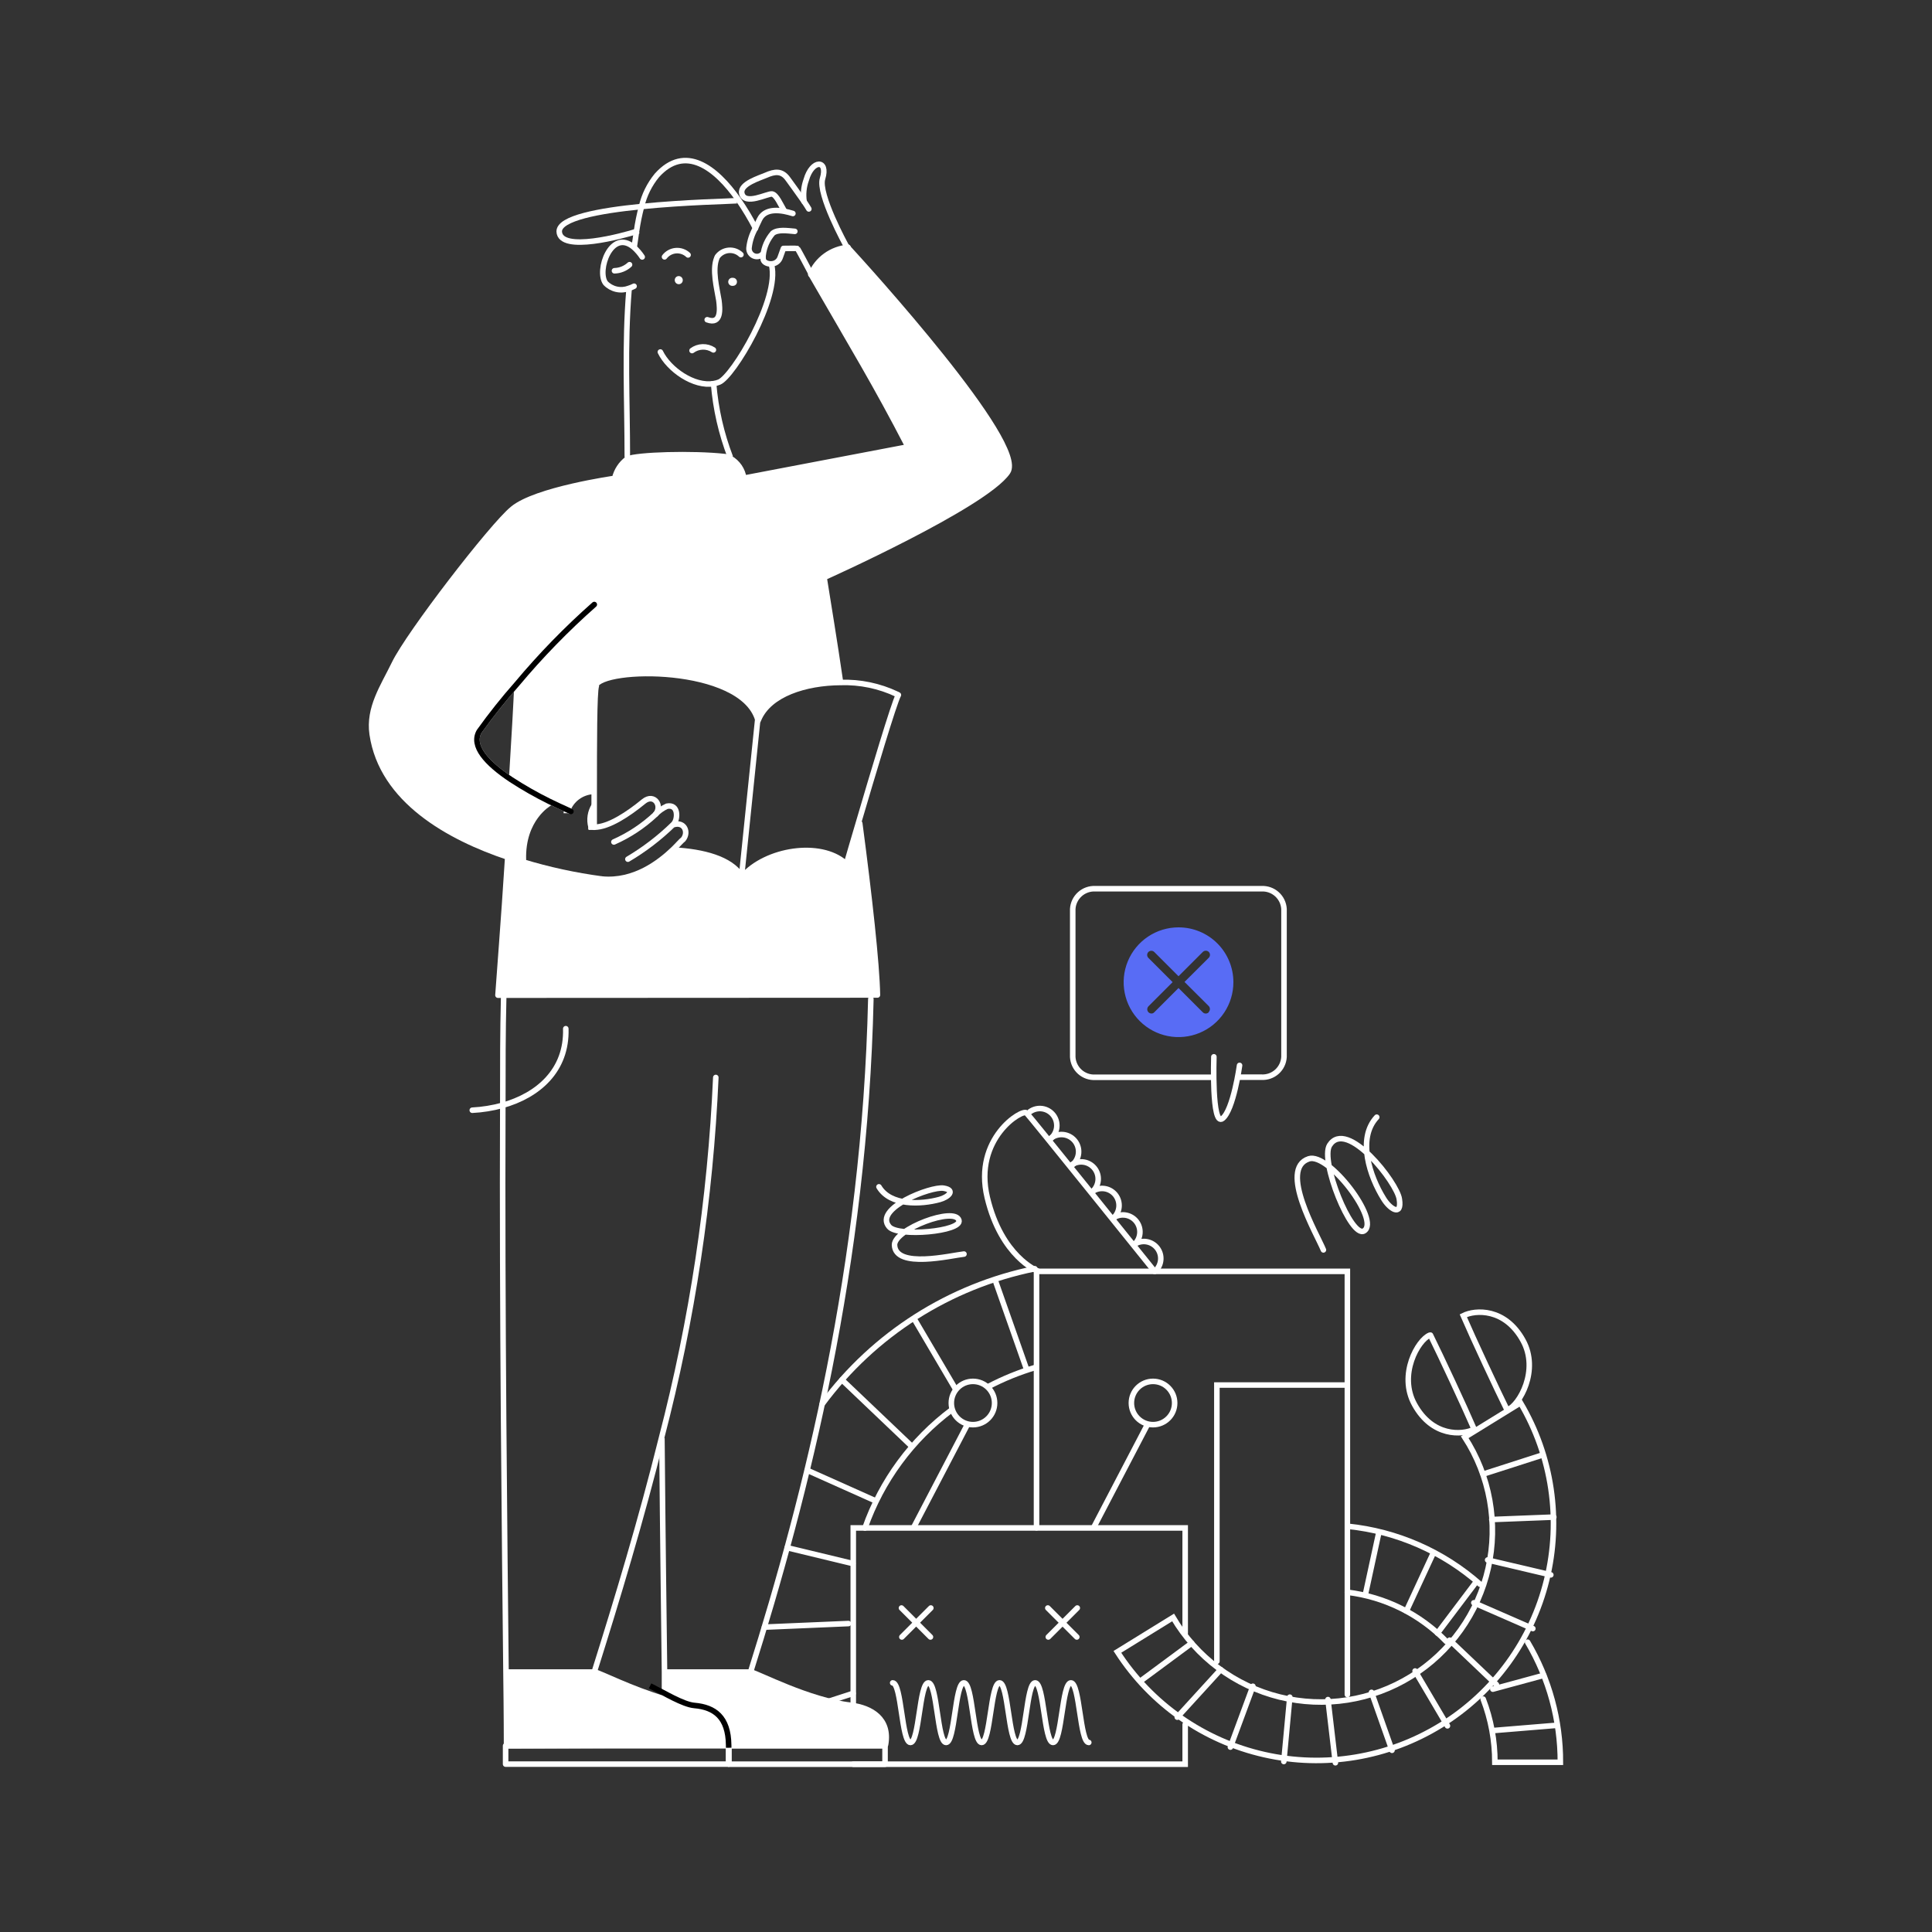 <svg width="300" height="300" viewBox="0 0 300 300" fill="none" xmlns="http://www.w3.org/2000/svg">
<rect x="0" y="0" width="300" height="300" fill="#333333" stroke="none"/>
<path d="M132.105 264.825C135.24 265.2 138.225 266.94 137.49 270.96H113.205C114 267 111 265.2 107.82 264.825C106.236 264.62 104.671 264.289 103.14 263.835V263.64C103.14 263.355 103.14 261.945 103.14 259.635H116.55C117.735 259.905 125.565 264 132.105 264.825Z" fill="white"/>
<path d="M113.205 270.96L78.585 271.11C78.585 270.645 78.585 266.415 78.495 259.635H92.265C93.195 259.83 98.01 262.32 103.155 263.82C104.686 264.274 106.251 264.605 107.835 264.81C111 265.2 114 267 113.205 270.96Z" fill="white"/>
<path d="M93.45 136.5C98.52 136.98 102.45 133.89 104.58 131.85L104.67 131.94C109.17 132.195 113.415 133.26 115.17 135.975H115.29C118.995 131.76 127.38 130.47 131.25 133.86H131.49C131.835 132.72 132.495 130.425 133.305 127.665H133.5C135 139.02 136.14 149.4 136.23 154.23L77.37 154.5C77.505 151.755 78.21 143.07 78.87 133.335L78.945 133.14C79.695 133.395 80.445 133.635 81.195 133.86C85.202 135.069 89.3 135.952 93.45 136.5Z" fill="white"/>
<path d="M80.28 106.305C78.201 108.659 76.243 111.117 74.415 113.67C73.11 115.875 75.525 118.56 79.38 121.17V121.08C79.86 114.45 80.16 109.17 80.28 106.305ZM85.305 124.5V124.74C85.305 124.74 81.075 127.08 81.27 133.5L81.15 133.89C80.415 133.665 79.65 133.425 78.9 133.17C69.705 130.035 59.295 124.26 57.795 114C57.21 109.92 59.46 106.68 61.245 103.02C63.48 98.4 76.44 81.585 79.605 79.02C83.19 76.02 95.445 74.28 95.445 74.28C95.721 73.082 96.412 72.019 97.395 71.28C98.895 70.605 107.595 70.35 112.56 70.905C112.849 70.937 113.129 71.024 113.385 71.16C113.95 71.479 114.435 71.924 114.802 72.459C115.168 72.995 115.407 73.608 115.5 74.25L141 69.39C136.005 59.715 132.495 54 126 42.735V42.615C126.491 41.454 127.289 40.449 128.31 39.708C129.33 38.968 130.534 38.521 131.79 38.415C134.64 41.52 159.645 68.985 156.63 73.305C153.03 78.495 128.13 89.67 128.13 89.67C128.775 93.75 129.63 99.21 130.665 105.87V105.975C125.235 105.975 119.625 107.775 117.96 111.675H117.81C115.05 103.17 93.51 103.5 92.445 106.5C92.145 107.31 92.055 115.74 92.115 122.88H92.01C91.14 122.933 90.304 123.238 89.603 123.757C88.903 124.276 88.368 124.988 88.065 125.805C87.18 125.4 86.235 124.95 85.305 124.5Z" fill="white"/>
<path d="M78.51 273.93H113.13V271.08H78.51V273.93Z" stroke="white" stroke-width="0.86" stroke-linecap="round" stroke-linejoin="round"/>
<path d="M137.43 271.095H113.19V273.945H137.43V271.095Z" stroke="white" stroke-width="0.86" stroke-linecap="round" stroke-linejoin="round"/>
<path d="M132.495 264.84V237.255H184.035V253.62" stroke="white" stroke-width="0.86" stroke-miterlimit="10" stroke-linecap="round"/>
<path d="M184.035 267.765V273.945H132.495" stroke="white" stroke-width="0.86" stroke-miterlimit="10" stroke-linecap="round"/>
<path d="M229.83 246C224.09 240.925 216.903 237.777 209.28 237" stroke="white" stroke-width="0.86" stroke-miterlimit="10" stroke-linecap="round"/>
<path d="M230.31 263.835C231.513 266.966 232.128 270.291 232.125 273.645H242.295C242.306 267.086 240.55 260.645 237.21 255" stroke="white" stroke-width="0.86" stroke-miterlimit="10" stroke-linecap="round"/>
<path d="M209.22 247.245C215.077 247.959 220.511 250.666 224.61 254.91" stroke="white" stroke-width="0.86" stroke-miterlimit="10" stroke-linecap="round"/>
<path d="M214.05 238.23L212.025 247.56" stroke="white" stroke-width="0.86" stroke-miterlimit="10" stroke-linecap="round"/>
<path d="M222.54 241.2L218.385 250.155" stroke="white" stroke-width="0.86" stroke-miterlimit="10" stroke-linecap="round"/>
<path d="M229.26 245.58L223.215 253.59" stroke="white" stroke-width="0.86" stroke-miterlimit="10" stroke-linecap="round"/>
<path d="M231.81 262.29L239.715 260.145" stroke="white" stroke-width="0.86" stroke-miterlimit="10" stroke-linecap="round"/>
<path d="M231.78 268.725L241.62 267.915" stroke="white" stroke-width="0.86" stroke-miterlimit="10" stroke-linecap="round"/>
<path d="M173.505 256.5C178.726 264.6 186.916 270.328 196.315 272.454C205.714 274.58 215.572 272.934 223.771 267.869C231.969 262.804 237.853 254.725 240.159 245.368C242.464 236.012 241.007 226.124 236.1 217.83L227.445 223.17C229.376 226.144 230.693 229.474 231.319 232.965C231.945 236.455 231.868 240.035 231.092 243.495C230.315 246.956 228.856 250.226 226.798 253.114C224.741 256.002 222.127 258.45 219.111 260.315C216.095 262.179 212.736 263.422 209.233 263.971C205.729 264.52 202.152 264.363 198.71 263.51C195.268 262.658 192.031 261.126 189.189 259.005C186.347 256.884 183.957 254.217 182.16 251.16L173.505 256.5Z" stroke="white" stroke-width="0.86" stroke-miterlimit="10" stroke-linecap="round"/>
<path d="M239.58 225.915L230.295 228.9" stroke="white" stroke-width="0.86" stroke-miterlimit="10" stroke-linecap="round"/>
<path d="M241.275 235.575L231.645 235.95" stroke="white" stroke-width="0.86" stroke-miterlimit="10" stroke-linecap="round"/>
<path d="M240.81 244.545L231 242.235" stroke="white" stroke-width="0.86" stroke-miterlimit="10" stroke-linecap="round"/>
<path d="M238.02 252.885L228.855 248.88" stroke="white" stroke-width="0.86" stroke-miterlimit="10" stroke-linecap="round"/>
<path d="M232.365 261.585L225.105 254.685" stroke="white" stroke-width="0.86" stroke-miterlimit="10" stroke-linecap="round"/>
<path d="M224.76 267.99L219.735 259.47" stroke="white" stroke-width="0.86" stroke-miterlimit="10" stroke-linecap="round"/>
<path d="M216.15 271.785L212.97 262.785" stroke="white" stroke-width="0.86" stroke-miterlimit="10" stroke-linecap="round"/>
<path d="M207.36 273.72L206.205 263.91" stroke="white" stroke-width="0.86" stroke-miterlimit="10" stroke-linecap="round"/>
<path d="M199.35 273.525L200.28 263.535" stroke="white" stroke-width="0.86" stroke-miterlimit="10" stroke-linecap="round"/>
<path d="M191.055 271.29L194.55 261.84" stroke="white" stroke-width="0.86" stroke-miterlimit="10" stroke-linecap="round"/>
<path d="M189.54 259.26L182.805 266.64" stroke="white" stroke-width="0.86" stroke-miterlimit="10" stroke-linecap="round"/>
<path d="M185.04 255.15L177.09 261.03" stroke="white" stroke-width="0.86" stroke-miterlimit="10" stroke-linecap="round"/>
<path d="M160.68 197.01C147.464 199.693 135.708 207.174 127.68 218.01" stroke="white" stroke-width="0.86" stroke-miterlimit="10" stroke-linecap="round"/>
<path d="M153.435 215.325C155.789 214.083 158.262 213.078 160.815 212.325" stroke="white" stroke-width="0.86" stroke-miterlimit="10" stroke-linecap="round"/>
<path d="M134.31 237.27C136.886 229.94 141.585 223.544 147.81 218.895" stroke="white" stroke-width="0.86" stroke-miterlimit="10" stroke-linecap="round"/>
<path d="M128.715 264.165L132.465 262.95" stroke="white" stroke-width="0.86" stroke-miterlimit="10" stroke-linecap="round"/>
<path d="M118.71 252.66L131.745 252.105" stroke="white" stroke-width="0.86" stroke-miterlimit="10" stroke-linecap="round"/>
<path d="M122.235 240.33L132.435 242.79" stroke="white" stroke-width="0.86" stroke-miterlimit="10" stroke-linecap="round"/>
<path d="M125.34 228.3L135.87 233.01" stroke="white" stroke-width="0.86" stroke-miterlimit="10" stroke-linecap="round"/>
<path d="M130.74 214.26L141.42 224.43" stroke="white" stroke-width="0.86" stroke-miterlimit="10" stroke-linecap="round"/>
<path d="M141.93 204.75L148.395 215.73" stroke="white" stroke-width="0.86" stroke-miterlimit="10" stroke-linecap="round"/>
<path d="M154.665 199.155L159.345 212.445" stroke="white" stroke-width="0.86" stroke-miterlimit="10" stroke-linecap="round"/>
<path d="M144.54 249.69L140.04 254.19" stroke="white" stroke-width="0.86" stroke-miterlimit="10" stroke-linecap="round"/>
<path d="M139.98 249.69L144.48 254.19" stroke="white" stroke-width="0.86" stroke-miterlimit="10" stroke-linecap="round"/>
<path d="M183 144C181.314 144 179.666 144.5 178.265 145.437C176.864 146.374 175.772 147.705 175.127 149.263C174.483 150.821 174.315 152.535 174.645 154.188C174.975 155.841 175.788 157.359 176.981 158.55C178.174 159.741 179.693 160.551 181.347 160.878C183.001 161.205 184.714 161.034 186.271 160.387C187.827 159.74 189.157 158.646 190.091 157.243C191.026 155.839 191.523 154.191 191.52 152.505C191.52 151.387 191.299 150.28 190.871 149.247C190.443 148.214 189.815 147.276 189.024 146.486C188.232 145.696 187.293 145.07 186.259 144.643C185.226 144.217 184.118 143.998 183 144ZM187.695 157.185C187.635 157.248 187.563 157.297 187.483 157.331C187.403 157.365 187.317 157.383 187.23 157.383C187.143 157.383 187.057 157.365 186.977 157.331C186.897 157.297 186.825 157.248 186.765 157.185C185.895 156.3 184.455 154.86 183 153.42L179.235 157.185C179.179 157.248 179.109 157.298 179.031 157.332C178.954 157.366 178.87 157.382 178.785 157.38C178.658 157.377 178.535 157.337 178.43 157.265C178.325 157.193 178.243 157.092 178.194 156.975C178.145 156.858 178.13 156.729 178.153 156.604C178.175 156.479 178.233 156.363 178.32 156.27C178.695 155.91 180.345 154.245 182.085 152.505L178.335 148.755C178.273 148.697 178.223 148.627 178.188 148.55C178.153 148.472 178.133 148.389 178.13 148.304C178.128 148.219 178.142 148.134 178.172 148.055C178.202 147.975 178.247 147.902 178.305 147.84C178.363 147.778 178.433 147.728 178.51 147.693C178.588 147.658 178.671 147.638 178.756 147.636C178.841 147.633 178.926 147.647 179.005 147.677C179.085 147.707 179.158 147.752 179.22 147.81C179.355 147.93 181.11 149.7 183 151.59L186.78 147.81C186.903 147.692 187.067 147.626 187.237 147.626C187.408 147.626 187.572 147.692 187.695 147.81C187.755 147.87 187.803 147.941 187.836 148.02C187.868 148.098 187.885 148.182 187.885 148.268C187.885 148.353 187.868 148.437 187.836 148.515C187.803 148.594 187.755 148.665 187.695 148.725L183.93 152.475L187.71 156.24C187.823 156.371 187.882 156.541 187.873 156.714C187.865 156.887 187.79 157.05 187.665 157.17L187.695 157.185Z" fill="#586CF5"/>
<path d="M167.28 249.69L162.78 254.19" stroke="white" stroke-width="0.86" stroke-miterlimit="10" stroke-linecap="round"/>
<path d="M162.705 249.69L167.205 254.19" stroke="white" stroke-width="0.86" stroke-miterlimit="10" stroke-linecap="round"/>
<path d="M160.95 237.24V197.415H209.22V263.13" stroke="white" stroke-width="0.86" stroke-miterlimit="10" stroke-linecap="round"/>
<path d="M234.135 218.895C235.95 218.175 239.055 212.775 236.49 208.14C233.715 203.1 229.11 203.355 227.22 204.3C228.72 207.78 232.485 215.835 234.015 218.925" stroke="white" stroke-width="0.86" stroke-miterlimit="10" stroke-linecap="round"/>
<path d="M222 207.33C220.185 208.065 217.08 213.45 219.645 218.085C222.42 223.125 227.025 222.87 228.915 221.94C227.415 218.46 223.65 210.39 222.12 207.315" stroke="white" stroke-width="0.86" stroke-miterlimit="10" stroke-linecap="round"/>
<path d="M138.615 261.315C139.995 261.315 139.995 270.57 141.375 270.57C142.755 270.57 142.755 261.315 144.15 261.315C145.545 261.315 145.53 270.57 146.91 270.57C148.29 270.57 148.29 261.315 149.67 261.315C151.05 261.315 151.05 270.57 152.43 270.57C153.81 270.57 153.825 261.315 155.205 261.315C156.585 261.315 156.585 270.57 157.98 270.57C159.375 270.57 159.36 261.315 160.74 261.315C162.12 261.315 162.135 270.57 163.515 270.57C164.895 270.57 164.91 261.315 166.29 261.315C167.67 261.315 167.685 270.57 169.065 270.57" stroke="white" stroke-width="0.86" stroke-miterlimit="10" stroke-linecap="round"/>
<path d="M169.845 237.15L178.125 221.295" stroke="white" stroke-width="0.86" stroke-miterlimit="10" stroke-linecap="round"/>
<path d="M179.04 221.22C180.896 221.22 182.4 219.716 182.4 217.86C182.4 216.004 180.896 214.5 179.04 214.5C177.184 214.5 175.68 216.004 175.68 217.86C175.68 219.716 177.184 221.22 179.04 221.22Z" stroke="white" stroke-width="0.86" stroke-miterlimit="10" stroke-linecap="round"/>
<path d="M141.885 237.15L150.165 221.295" stroke="white" stroke-width="0.86" stroke-miterlimit="10" stroke-linecap="round"/>
<path d="M151.08 221.22C152.936 221.22 154.44 219.716 154.44 217.86C154.44 216.004 152.936 214.5 151.08 214.5C149.224 214.5 147.72 216.004 147.72 217.86C147.72 219.716 149.224 221.22 151.08 221.22Z" stroke="white" stroke-width="0.86" stroke-miterlimit="10" stroke-linecap="round"/>
<path d="M188.955 257.97V215.07H209.055" stroke="white" stroke-width="0.86" stroke-miterlimit="10" stroke-linecap="round"/>
<path d="M179.28 197.415C179.28 197.415 159.78 173.16 159.39 172.815C158.775 172.155 151.11 176.73 153.3 185.94C155.49 195.15 161.1 197.34 161.1 197.34" stroke="white" stroke-width="0.86" stroke-miterlimit="10" stroke-linecap="round"/>
<path d="M176.13 193.23C176.683 192.856 177.357 192.706 178.016 192.809C178.675 192.912 179.271 193.261 179.684 193.785C180.096 194.31 180.295 194.971 180.239 195.636C180.184 196.302 179.879 196.921 179.385 197.37" stroke="white" stroke-width="0.86" stroke-miterlimit="10" stroke-linecap="round"/>
<path d="M172.89 189.105C173.443 188.731 174.117 188.581 174.776 188.684C175.436 188.787 176.031 189.136 176.444 189.66C176.856 190.185 177.055 190.846 176.999 191.512C176.944 192.177 176.639 192.796 176.145 193.245" stroke="white" stroke-width="0.86" stroke-miterlimit="10" stroke-linecap="round"/>
<path d="M169.65 184.995C170.203 184.621 170.877 184.471 171.536 184.574C172.196 184.677 172.791 185.026 173.204 185.55C173.616 186.075 173.815 186.736 173.759 187.402C173.704 188.067 173.399 188.686 172.905 189.135" stroke="white" stroke-width="0.86" stroke-miterlimit="10" stroke-linecap="round"/>
<path d="M166.41 180.87C166.963 180.496 167.637 180.346 168.296 180.449C168.956 180.552 169.551 180.901 169.964 181.425C170.376 181.95 170.575 182.611 170.519 183.276C170.464 183.942 170.159 184.561 169.665 185.01" stroke="white" stroke-width="0.86" stroke-miterlimit="10" stroke-linecap="round"/>
<path d="M163.155 176.76C163.704 176.316 164.407 176.109 165.109 176.184C165.81 176.258 166.454 176.609 166.898 177.158C167.341 177.707 167.548 178.409 167.474 179.111C167.399 179.813 167.049 180.456 166.5 180.9" stroke="white" stroke-width="0.86" stroke-miterlimit="10" stroke-linecap="round"/>
<path d="M159.915 172.635C160.467 172.235 161.152 172.063 161.827 172.156C162.502 172.249 163.115 172.6 163.538 173.135C163.96 173.67 164.159 174.348 164.094 175.026C164.028 175.704 163.702 176.331 163.185 176.775" stroke="white" stroke-width="0.86" stroke-miterlimit="10" stroke-linecap="round"/>
<path d="M205.5 194.085C204.54 191.73 198.495 181.485 203.235 179.94C206.325 178.92 214.38 189.555 211.815 191.13C209.82 192.36 204.945 180.225 206.46 177.825C209.13 173.61 216.96 183.675 217.29 186.21C217.725 189 215.79 187.71 214.83 186.105C212.73 182.73 210.675 176.805 213.78 173.475" stroke="white" stroke-width="0.86" stroke-miterlimit="10" stroke-linecap="round"/>
<path d="M149.685 194.73C147.765 194.925 139.005 197.085 138.9 193.305C138.9 190.845 148.305 187.305 148.905 189.495C149.37 191.22 139.485 192.12 138.075 190.5C135.585 187.65 144.585 184.185 146.52 184.5C148.455 184.815 147.225 185.895 145.905 186.255C142.995 187.05 138.24 187.26 136.485 184.29" stroke="white" stroke-width="0.86" stroke-miterlimit="10" stroke-linecap="round"/>
<path d="M188.31 167.28H170.085C169.204 167.329 168.339 167.027 167.681 166.439C167.023 165.851 166.625 165.026 166.575 164.145V141.15C166.625 140.268 167.023 139.441 167.68 138.851C168.338 138.261 169.202 137.955 170.085 138H195.87C196.75 137.955 197.612 138.259 198.27 138.846C198.927 139.433 199.326 140.255 199.38 141.135V164.13C199.33 165.011 198.932 165.836 198.274 166.424C197.616 167.012 196.751 167.314 195.87 167.265H192.375" stroke="white" stroke-width="0.86" stroke-linecap="round" stroke-linejoin="round"/>
<path d="M192.48 165.435C192.48 165.435 191.52 172.365 189.825 173.685C188.13 175.005 188.49 164.1 188.49 164.1" stroke="white" stroke-width="0.86" stroke-linecap="round" stroke-linejoin="round"/>
<path d="M113.82 43.14C113.902 43.14 113.983 43.156 114.059 43.188C114.135 43.22 114.203 43.267 114.26 43.325C114.318 43.384 114.363 43.454 114.393 43.53C114.423 43.606 114.437 43.688 114.435 43.77C114.435 43.852 114.419 43.933 114.387 44.009C114.355 44.084 114.308 44.153 114.25 44.21C114.191 44.268 114.121 44.313 114.045 44.343C113.969 44.373 113.887 44.387 113.805 44.385C113.715 44.399 113.623 44.393 113.536 44.368C113.448 44.344 113.367 44.3 113.298 44.241C113.229 44.182 113.174 44.108 113.136 44.026C113.098 43.943 113.078 43.853 113.078 43.763C113.078 43.672 113.098 43.582 113.136 43.499C113.174 43.416 113.229 43.343 113.298 43.284C113.367 43.225 113.448 43.181 113.536 43.157C113.623 43.132 113.715 43.126 113.805 43.14H113.82Z" fill="white"/>
<path d="M105.405 42.87C105.488 42.872 105.569 42.89 105.645 42.924C105.721 42.957 105.789 43.005 105.846 43.065C105.903 43.125 105.948 43.196 105.978 43.273C106.008 43.35 106.022 43.432 106.02 43.515C106.02 43.597 106.004 43.678 105.972 43.754C105.94 43.83 105.893 43.898 105.835 43.955C105.776 44.013 105.706 44.057 105.63 44.088C105.554 44.118 105.472 44.132 105.39 44.13C105.307 44.128 105.226 44.11 105.15 44.076C105.074 44.043 105.006 43.995 104.949 43.935C104.892 43.875 104.847 43.804 104.817 43.727C104.787 43.65 104.773 43.568 104.775 43.485C104.775 43.403 104.791 43.322 104.823 43.246C104.855 43.17 104.902 43.102 104.96 43.045C105.019 42.987 105.089 42.942 105.165 42.912C105.241 42.882 105.323 42.868 105.405 42.87Z" fill="white"/>
<path d="M102.78 223.29C102.915 239.28 103.11 253.08 103.185 259.635C103.185 261.945 103.185 263.355 103.185 263.64" stroke="white" stroke-width="0.86" stroke-miterlimit="10"/>
<path d="M87.855 159.735C88.05 166.215 83.55 170.1 78 171.645C76.477 172.062 74.912 172.314 73.335 172.395" stroke="white" stroke-width="0.86" stroke-miterlimit="10" stroke-linecap="round"/>
<path d="M111.15 167.31C110.318 186.21 107.493 204.969 102.72 223.275C99.555 236.025 95.865 248.22 92.325 259.47V259.62C93.255 259.815 98.07 262.305 103.215 263.805C104.746 264.259 106.311 264.59 107.895 264.795C111.045 265.17 114.015 266.91 113.28 270.93L78.66 271.08C78.66 270.615 78.66 266.385 78.57 259.605C78.375 240.93 77.94 202.98 78.075 171.615C78.075 165.735 78.075 160.095 78.21 154.845" stroke="white" stroke-width="0.86" stroke-linecap="round" stroke-linejoin="round"/>
<path d="M135.225 155.13C134.28 196.515 125.22 232.08 116.55 259.62C117.75 259.875 125.55 264.03 132.12 264.795C135.255 265.17 138.24 266.91 137.505 270.93H112.92" stroke="white" stroke-width="0.86" stroke-linecap="round" stroke-linejoin="round"/>
<path d="M117.12 259.635H116.55H103.41" stroke="white" stroke-width="0.86" stroke-miterlimit="10"/>
<path d="M92.28 259.635H92.265H78.57" stroke="white" stroke-width="0.86" stroke-miterlimit="10"/>
<path d="M119.805 41.115C121.125 46.305 113.805 58.515 111.66 59.34C111.399 59.444 111.127 59.52 110.85 59.565C107.76 60.12 103.86 57.375 102.54 54.66" stroke="white" stroke-width="0.86" stroke-miterlimit="10" stroke-linecap="round"/>
<path d="M98.49 38.325C98.595 37.59 98.7 36.825 98.835 35.94C99.022 34.62 99.287 33.313 99.63 32.025C100.047 30.271 100.857 28.634 102 27.24C106.365 22.365 111.135 25.995 114.66 31.02C115.64 32.436 116.527 33.914 117.315 35.445" stroke="white" stroke-width="0.86" stroke-miterlimit="10" stroke-linecap="round"/>
<path d="M97.41 71.025C97.41 62.145 96.945 53.76 97.68 44.895" stroke="white" stroke-width="0.86" stroke-miterlimit="10"/>
<path d="M110.805 59.205V59.565C111.123 63.485 112.002 67.34 113.415 71.01" stroke="white" stroke-width="0.86" stroke-miterlimit="10"/>
<path d="M99.72 39.9C99.358 39.345 98.924 38.841 98.43 38.4C94.92 35.4 92.595 42.06 94.035 43.965C94.492 44.44 95.078 44.769 95.721 44.913C96.364 45.057 97.034 45.009 97.65 44.775C97.929 44.689 98.2 44.578 98.46 44.445" stroke="white" stroke-width="0.86" stroke-miterlimit="10" stroke-linecap="round"/>
<path d="M99.15 35.82L98.835 35.94C96.885 36.57 86.955 39.315 86.835 35.94C86.835 33.87 93.03 32.715 99.585 32.07C106.425 31.38 113.61 31.245 114.405 31.17" stroke="white" stroke-width="0.86" stroke-miterlimit="10"/>
<path d="M97.755 41.1C97.115 41.688 96.284 42.024 95.415 42.045" stroke="white" stroke-width="0.86" stroke-miterlimit="10" stroke-linecap="round"/>
<path d="M78.825 133.365C78.21 143.1 77.505 151.785 77.325 154.53L136.245 154.5C136.155 149.595 135 139.215 133.5 127.86" stroke="white" stroke-width="0.86" stroke-linecap="round" stroke-linejoin="round"/>
<path d="M80.28 106.305C80.16 109.17 79.86 114.45 79.455 121.035" stroke="white" stroke-width="0.86" stroke-linecap="round" stroke-linejoin="round"/>
<path d="M88.65 126L88.125 125.76C87.18 125.34 86.235 124.89 85.305 124.44C83.265 123.433 81.287 122.306 79.38 121.065C75.525 118.5 73.11 115.815 74.415 113.565C76.244 111.012 78.201 108.554 80.28 106.2C83.965 101.794 87.976 97.673 92.28 93.87" stroke="white" stroke-width="0.86" stroke-linejoin="round"/>
<path d="M125.595 32.445C125.49 32.265 125.235 31.845 124.89 31.335C124.005 30.06 122.61 28.155 122.34 27.78C121.395 26.46 120.3 26.61 118.905 27.225C117.99 27.63 114.87 28.545 115.185 30.015C115.62 31.98 119.19 30.015 119.88 30.12C120.57 30.225 121.245 31.845 121.77 32.715" stroke="white" stroke-width="0.86" stroke-miterlimit="10" stroke-linecap="round"/>
<path d="M123.12 33.15C122.672 33.01 122.216 32.895 121.755 32.805C119.4 32.385 118.38 33.15 117.93 34.095C117.69 34.575 117.48 35.025 117.285 35.46C116.763 36.385 116.431 37.405 116.31 38.46C116.28 38.71 116.328 38.962 116.446 39.184C116.564 39.406 116.748 39.587 116.972 39.701C117.196 39.815 117.449 39.858 117.698 39.824C117.947 39.79 118.18 39.68 118.365 39.51" stroke="white" stroke-width="0.86" stroke-miterlimit="10" stroke-linecap="round"/>
<path d="M130.5 105.87C129.525 99.21 128.61 93.75 127.965 89.67C127.965 89.67 152.91 78.495 156.465 73.305C159.465 68.985 134.475 41.52 131.625 38.415L131.37 38.13C131.37 38.13 126.975 30.135 127.725 27.735C128.64 24.735 126.09 24.735 125.19 27.93C124.799 29.015 124.686 30.18 124.86 31.32" stroke="white" stroke-width="0.86" stroke-miterlimit="10" stroke-linecap="round"/>
<path d="M85.29 124.74C85.29 124.74 81.075 127.08 81.27 133.5" stroke="white" stroke-width="0.86" stroke-miterlimit="10" stroke-linecap="round"/>
<path d="M93.465 136.5C89.299 135.945 85.186 135.052 81.165 133.83C80.43 133.605 79.665 133.365 78.915 133.11C69.705 130.035 59.295 124.26 57.795 114C57.21 109.92 59.46 106.68 61.245 103.02C63.48 98.4 76.44 81.585 79.605 79.02C83.19 76.02 95.445 74.28 95.445 74.28C95.721 73.082 96.412 72.019 97.395 71.28C98.895 70.605 107.595 70.35 112.56 70.905C112.849 70.937 113.129 71.024 113.385 71.16C113.95 71.479 114.435 71.924 114.802 72.459C115.168 72.995 115.407 73.608 115.5 74.25L141 69.39C136.005 59.715 132.495 54 126 42.735V42.615C125.655 41.955 123.885 38.61 123.81 38.58C123.735 38.55 121.65 38.58 121.65 38.58L121.17 39.915C121.074 40.234 120.874 40.512 120.602 40.704C120.331 40.897 120.003 40.994 119.67 40.98C119.055 40.98 118.5 40.65 118.5 40.185C118.48 40.001 118.48 39.815 118.5 39.63C118.643 38.365 119.166 37.172 120 36.21C120.795 35.595 122.235 35.82 123.42 35.925" stroke="white" stroke-width="0.86" stroke-linecap="round" stroke-linejoin="round"/>
<path d="M131.685 38.415C130.429 38.521 129.225 38.968 128.205 39.708C127.184 40.449 126.386 41.454 125.895 42.615" stroke="white" stroke-width="0.86" stroke-miterlimit="10" stroke-linecap="round"/>
<path d="M107.46 54.435C107.936 54.082 108.509 53.883 109.101 53.864C109.693 53.845 110.277 54.008 110.775 54.33" stroke="white" stroke-width="0.86" stroke-linecap="round" stroke-linejoin="round"/>
<path d="M106.845 39.585C106.593 39.348 106.294 39.167 105.967 39.053C105.64 38.938 105.293 38.894 104.948 38.922C104.604 38.951 104.268 39.051 103.965 39.217C103.661 39.383 103.395 39.61 103.185 39.885" stroke="white" stroke-width="0.86" stroke-miterlimit="10" stroke-linecap="round"/>
<path d="M115.05 39.54C114.8 39.301 114.503 39.118 114.177 39.003C113.851 38.887 113.505 38.842 113.16 38.871C112.816 38.899 112.481 39 112.179 39.167C111.876 39.334 111.612 39.564 111.405 39.84" stroke="white" stroke-width="0.86" stroke-miterlimit="10" stroke-linecap="round"/>
<path d="M111.315 40.035C110.55 41.865 111.315 44.745 111.63 46.65C111.795 47.955 112.035 50.46 109.815 49.65" stroke="white" stroke-width="0.86" stroke-miterlimit="10" stroke-linecap="round"/>
<path d="M117.735 111.855C117.754 111.793 117.779 111.732 117.81 111.675C119.475 107.775 125.085 106.005 130.515 105.975C133.544 105.876 136.553 106.504 139.29 107.805" stroke="white" stroke-width="0.86" stroke-linecap="round" stroke-linejoin="round"/>
<path d="M92.445 106.5C93.51 103.5 115.05 103.215 117.66 111.705L115.215 135.465" stroke="white" stroke-width="0.86" stroke-linecap="round" stroke-linejoin="round"/>
<path d="M139.5 107.91C138.81 109.17 135.495 120.3 133.275 127.86C132.465 130.62 131.775 132.915 131.46 134.055C131.469 134.089 131.469 134.126 131.46 134.16" stroke="white" stroke-width="0.86" stroke-linecap="round" stroke-linejoin="round"/>
<path d="M131.235 133.995C127.365 130.605 118.98 131.895 115.275 136.11" stroke="white" stroke-width="0.86" stroke-linecap="round" stroke-linejoin="round"/>
<path d="M92.265 128.46C92.265 127.44 92.265 126.3 92.265 125.1C92.265 124.395 92.265 123.6 92.265 122.91C92.265 115.77 92.265 107.34 92.595 106.53" stroke="white" stroke-width="0.86" stroke-linecap="round" stroke-linejoin="round"/>
<path d="M115.155 136.035C113.415 133.32 109.155 132.255 104.655 132" stroke="white" stroke-width="0.86" stroke-linecap="round" stroke-linejoin="round"/>
<path d="M101.73 126.51C102.96 125.19 101.595 123.105 99.945 124.455C97.59 126.39 94.5 128.46 92.265 128.445H91.71H91.38" stroke="white" stroke-width="0.86" stroke-linejoin="round"/>
<path d="M97.5 133.41C100.052 131.903 102.414 130.095 104.535 128.025L104.7 127.83C105.255 127.095 105.36 124.83 103.56 125.19C102.862 125.507 102.234 125.961 101.715 126.525C99.834 128.276 97.675 129.7 95.325 130.74" stroke="white" stroke-width="0.86" stroke-linecap="round" stroke-linejoin="round"/>
<path d="M93.345 136.5H93.45C98.52 136.98 102.45 133.89 104.58 131.85C105.315 131.13 105.81 130.53 106.08 130.35C106.995 129.24 106.275 127.515 104.58 128.055" stroke="white" stroke-width="0.86" stroke-linejoin="round"/>
<path d="M91.77 128.715C91.761 128.605 91.761 128.495 91.77 128.385C91.619 127.831 91.585 127.251 91.67 126.683C91.755 126.115 91.958 125.571 92.265 125.085" stroke="white" stroke-width="0.86" stroke-linejoin="round"/>
<path d="M87.93 126.27C87.93 126.165 88.035 126 88.125 125.82C88.429 125.003 88.963 124.291 89.663 123.772C90.364 123.253 91.2 122.948 92.07 122.895" stroke="white" stroke-width="0.86" stroke-linejoin="round"/>
<path d="M88.65 126L88.125 125.76C87.18 125.34 86.235 124.89 85.305 124.44C83.265 123.433 81.287 122.306 79.38 121.065C75.525 118.5 73.11 115.815 74.415 113.565C76.244 111.012 78.201 108.554 80.28 106.2C83.965 101.794 87.976 97.673 92.28 93.87" stroke="black" stroke-width="0.86" stroke-linecap="round" stroke-linejoin="round"/>
<path d="M101.325 261.975C103.035 262.815 106.065 264.675 107.82 264.825C110.97 265.095 113.085 266.64 113.145 270.96" stroke="black" stroke-width="0.86" stroke-linecap="square" stroke-linejoin="round"/>
</svg>
